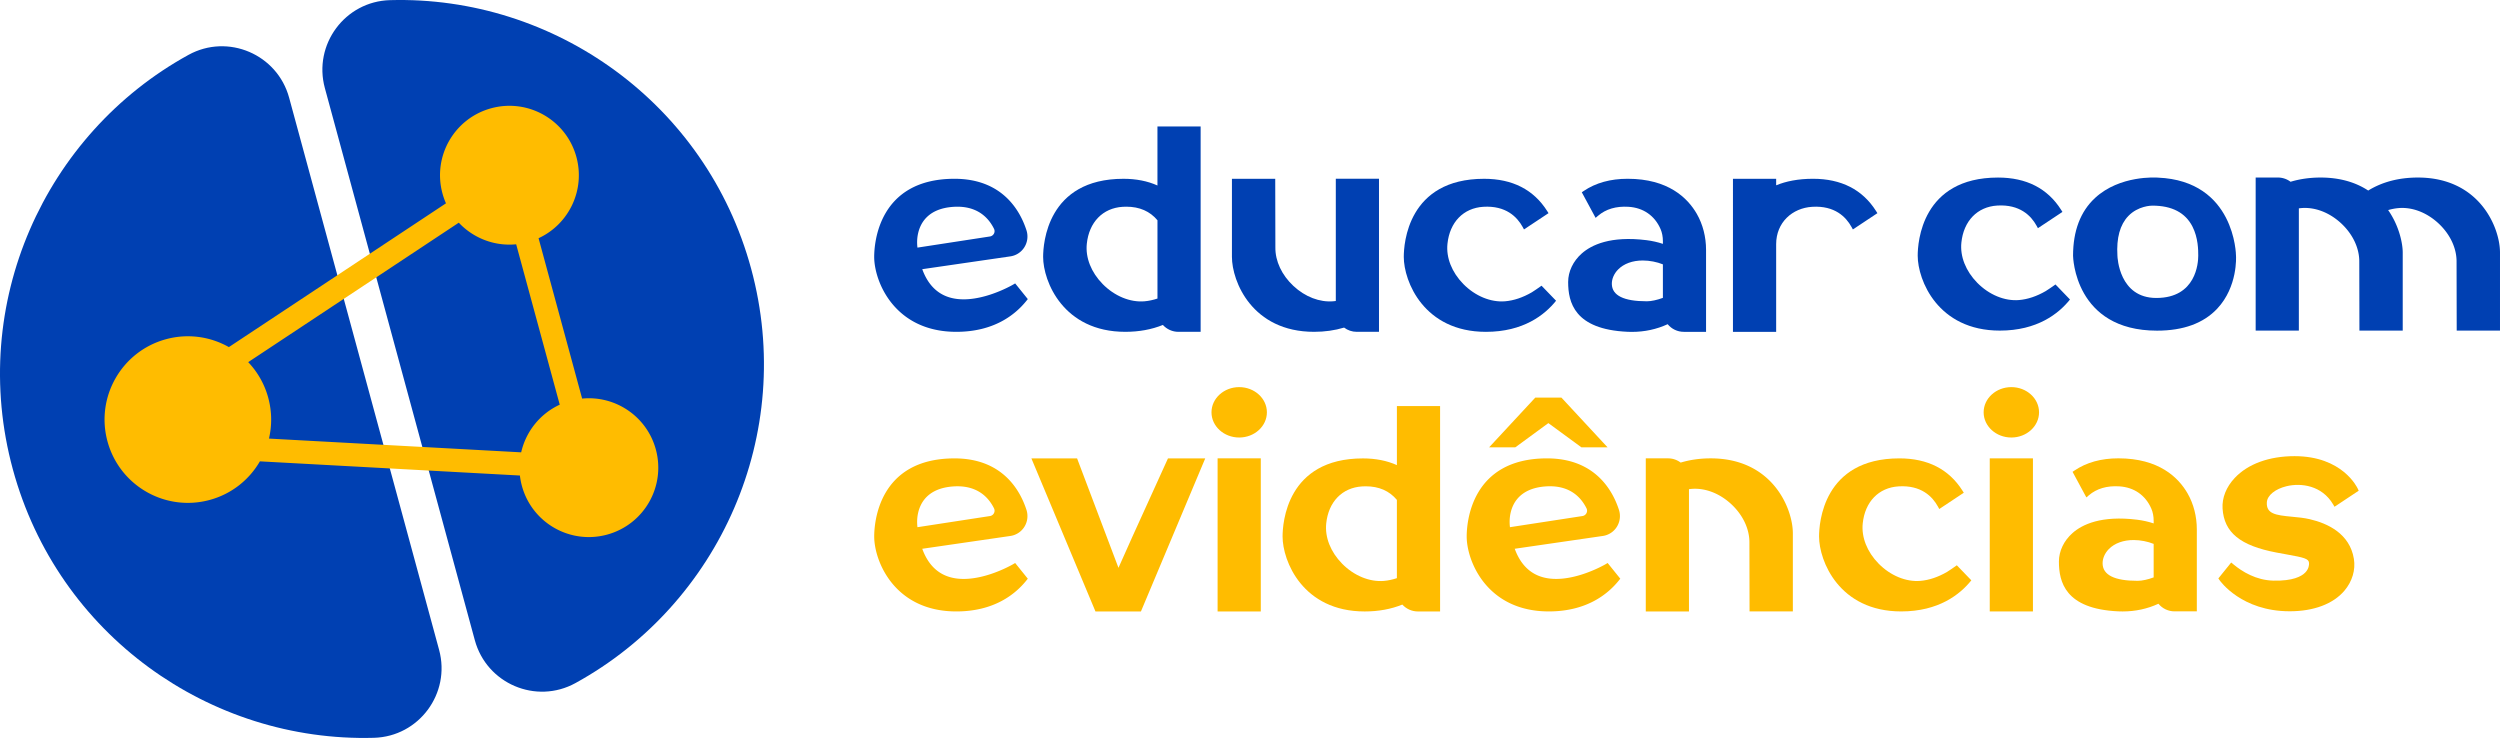 <svg preserveAspectRatio="xMidYMid meet" data-bbox="378.373 250.18 1775.948 524.22" viewBox="378.373 250.18 1775.948 524.22" xmlns="http://www.w3.org/2000/svg" data-type="color" role="presentation" aria-hidden="true" aria-label="">
    <g>
        <path d="M1848.85 462.94c-8.07 10.08-23.26 22.09-49.83 22.09-44.08 0-58.35-35.86-58.35-53.23 0-9.27 2.75-55.49 57.07-55.49 20.11 0 35.17 7.7 44.78 22.88l.97 1.53-17.42 11.56-.97-1.77c-3.88-7.07-11.88-15.28-27.92-14.31-14.14.87-23.9 10.94-25.48 26.3-1.02 9.83 3.09 20.23 11.26 28.55 8.41 8.56 19.52 13.15 29.76 12.27 6.17-.53 12.52-2.67 18.89-6.36.61-.37 5.36-3.5 6.93-4.71l10.31 10.69z" fill="#0040b2" data-color="1"></path>
        <path d="M2095.98 376.3c-13.47 0-25.33 3.11-35.28 9.24-9.33-6.13-20.7-9.24-33.83-9.24-7.57 0-14.74 1.01-21.33 3.01a14.801 14.801 0 0 0-8.95-3.01h-15.84v108.74h30.68V398.2c.62-.09 1.2-.16 1.76-.2 9.68-.83 20 3.13 28.31 10.85 8.3 7.72 12.99 17.71 12.86 27.43l.1 48.73h30.76v-55.49c0-5.87-2.23-18.45-10.36-30.11 2.53-.73 5.02-1.21 7.44-1.41 9.69-.82 20 3.13 28.31 10.85 8.3 7.72 12.99 17.71 12.86 27.43l.1 48.73h30.75v-55.49c0-17.36-14.26-53.22-58.34-53.22z" fill="#0040b2" data-color="1"></path>
        <path d="M1910.72 485.07c18.64 0 33.03-5.27 42.77-15.68 14.57-15.56 13.35-36.77 13.29-37.55 0-.53-.62-53.18-55.46-55.48-1.1-.08-27.01-1.89-44.67 14.45-10.36 9.59-15.62 23.39-15.62 41.04.01.53.94 53.22 59.69 53.22zm-3.3-88.81c13.83 0 23.4 5 28.44 14.88 4.1 8.02 4.1 16.9 4.1 20.71 0 5.01-1.44 30-29.79 30-26.46 0-27.59-28.82-27.63-30.11-.76-12.51 1.84-21.96 7.73-28.1 6.94-7.22 16.32-7.38 17.07-7.38h.08z" fill="#0040b2" data-color="1"></path>
        <path d="M1057.74 485.9c26.57 0 41.76-12.01 49.83-22.09l.93-1.16-8.98-11.15-1.38.82c-.27.16-27.33 16.03-47.21 8.46-8-3.04-13.85-9.56-17.41-19.38l62.57-9.1c4.13-.59 7.77-2.97 9.98-6.51 2.25-3.6 2.79-7.98 1.48-12.04-4.42-13.66-16.92-36.57-51.1-36.57-54.31 0-57.07 46.22-57.07 55.49.02 17.37 14.28 53.23 58.36 53.23zm26.72-69.78a3.88 3.88 0 0 1-2.83 2.04l-51.52 7.92c-.9-7.32.85-14.52 4.8-19.57 4.43-5.66 11.49-8.83 20.97-9.41 16.77-1.03 24.84 7.93 28.62 15.62a3.71 3.71 0 0 1-.04 3.4z" fill="#0040b2" data-color="1"></path>
        <path d="M1311.86 485.9c7.57 0 14.74-1.01 21.33-3.01 2.57 1.95 5.71 3.01 8.95 3.01h15.84V377.17h-30.68V464c-.63.09-1.2.16-1.76.2-9.69.83-20-3.13-28.31-10.85-8.3-7.72-12.99-17.71-12.86-27.43l-.1-48.73h-30.76v55.49c.01 17.36 14.27 53.22 58.35 53.22z" fill="#0040b2" data-color="1"></path>
        <path d="M1483.77 463.82c-8.07 10.08-23.26 22.09-49.83 22.09-44.08 0-58.35-35.86-58.35-53.23 0-9.27 2.75-55.49 57.07-55.49 20.11 0 35.17 7.7 44.78 22.88l.97 1.53-17.42 11.56-.97-1.77c-3.88-7.07-11.88-15.29-27.92-14.31-14.14.87-23.9 10.94-25.48 26.3-1.02 9.83 3.09 20.23 11.26 28.55 8.41 8.56 19.53 13.15 29.76 12.27 6.17-.53 12.52-2.67 18.89-6.36.59-.35 5.35-3.49 6.92-4.7l10.32 10.68z" fill="#0040b2" data-color="1"></path>
        <path d="M1177.74 485.9c9.76 0 18.74-1.64 26.71-4.89 2.8 3.09 6.81 4.89 10.99 4.89h15.84V340.03h-30.68v41.92c-7.03-3.16-15.14-4.76-24.14-4.76-54.31 0-57.07 46.22-57.07 55.49.01 17.36 14.27 53.22 58.35 53.22zm22.87-23.64c-3.12 1.04-6.2 1.69-9.18 1.95-10.22.89-21.34-3.71-29.75-12.26-8.18-8.32-12.29-18.73-11.27-28.57 1.58-15.35 11.35-25.42 25.49-26.29.89-.05 1.76-.08 2.62-.08 9.33 0 16.75 3.24 22.09 9.65v55.6z" fill="#0040b2" data-color="1"></path>
        <path d="M1574.5 485.91h15.82V427.7c0-9.24-2.27-18.08-6.55-25.56-6.54-11.38-20.37-24.96-49.18-24.96-12.19 0-22.67 2.91-31.15 8.65l-1.39.94 9.81 18.17 1.75-1.49c5.57-4.76 12.82-6.9 21.56-6.37 10.57.64 18.68 6.28 22.84 15.85 1.1 2.56 1.65 5.46 1.65 8.62v1.87c-3.7-1.24-7.63-2.12-11.71-2.63-25.52-3.17-39.06 3.39-45.92 9.45-6.15 5.43-9.68 12.82-9.68 20.27 0 14.36 4.37 33.65 42.13 35.37 1.04.05 2.08.07 3.11.07 9.05 0 17.6-1.84 25.46-5.47 2.8 3.43 6.97 5.43 11.45 5.43zm-14.84-47.94v23.8c-4.09 1.52-8.23 2.42-11.26 2.43h-.31c-16.2 0-24.51-4.11-24.7-12.22-.09-3.62 1.54-7.4 4.45-10.36 4.05-4.13 10.26-6.39 17.51-6.39h.19c4.8.03 9.87 1.02 14.12 2.74z" fill="#0040b2" data-color="1"></path>
        <path d="m1712.04 401.61-17.42 11.56-.97-1.77c-3.9-7.07-11.89-15.29-27.93-14.31-14.14.87-25.6 11.12-25.6 26.55v62.31h-30.69V377.2h30.69v4.62c7.01-2.89 15.62-4.64 26.18-4.64 20.1 0 35.17 7.71 44.77 22.9l.97 1.53z" fill="#0040b2" data-color="1"></path>
        <path d="M1098.14 650.94c-.27.16-27.33 16.03-47.21 8.46-8-3.04-13.85-9.56-17.41-19.38l62.57-9.1c4.13-.59 7.77-2.97 9.98-6.51a14.32 14.32 0 0 0 1.48-12.03c-4.41-13.66-16.92-36.57-51.09-36.57-54.31 0-57.07 46.22-57.07 55.49 0 17.37 14.26 53.23 58.35 53.23 26.57 0 41.76-12.01 49.83-22.09l.93-1.16-8.98-11.15-1.38.81zm-13.68-36.21a3.855 3.855 0 0 1-2.83 2.04l-51.51 7.92c-.9-7.32.85-14.52 4.8-19.57 4.44-5.66 11.49-8.82 20.97-9.41.9-.06 1.77-.08 2.62-.08 15.02 0 22.42 8.42 26.01 15.7.52 1.08.5 2.33-.06 3.4z" fill="#ffbc00" data-color="2"></path>
        <path d="M1519.04 650.93c-.27.16-27.34 16.03-47.21 8.46-8-3.04-13.85-9.56-17.42-19.38l62.57-9.1c4.13-.59 7.77-2.97 9.98-6.51a14.32 14.32 0 0 0 1.48-12.03c-4.42-13.66-16.92-36.57-51.1-36.57-54.31 0-57.06 46.22-57.06 55.49 0 17.37 14.26 53.23 58.35 53.23 26.57 0 41.76-12.01 49.83-22.09l.93-1.16-8.98-11.15-1.37.81zm-63.23-45.83c4.44-5.66 11.49-8.82 20.97-9.41.9-.06 1.77-.08 2.62-.08 15.02 0 22.42 8.42 26.01 15.7.53 1.09.51 2.33-.05 3.41a3.862 3.862 0 0 1-2.83 2.04l-51.51 7.92c-.91-7.32.84-14.53 4.79-19.58z" fill="#ffbc00" data-color="2"></path>
        <path d="M1778.77 662.43c-8.07 10.08-23.26 22.09-49.83 22.09-44.08 0-58.34-35.86-58.34-53.23 0-9.27 2.75-55.49 57.06-55.49 20.11 0 35.17 7.7 44.78 22.88l.97 1.53-17.42 11.56-.97-1.77c-3.88-7.07-11.88-15.3-27.92-14.31-14.14.87-23.9 10.94-25.48 26.3-1.02 9.83 3.09 20.23 11.26 28.55 8.41 8.56 19.53 13.16 29.76 12.27 6.17-.53 12.52-2.66 18.89-6.36.61-.37 5.36-3.5 6.93-4.71l10.31 10.69z" fill="#ffbc00" data-color="2"></path>
        <path d="M1370.69 580.58c-7.03-3.16-15.14-4.76-24.14-4.76-54.31 0-57.06 46.22-57.06 55.49 0 17.37 14.26 53.23 58.35 53.23 9.76 0 18.74-1.64 26.71-4.89 2.8 3.08 6.81 4.89 10.99 4.89h15.84V538.66h-30.68v41.92zm0 80.31c-3.12 1.04-6.2 1.69-9.18 1.95-10.23.88-21.34-3.71-29.75-12.26-8.18-8.32-12.29-18.73-11.27-28.57 1.58-15.35 11.35-25.42 25.49-26.29.89-.06 1.76-.08 2.62-.08 9.33 0 16.75 3.24 22.09 9.65v55.6z" fill="#ffbc00" data-color="2"></path>
        <path d="M1593.62 575.79c-7.57 0-14.74 1.01-21.33 3.01a14.801 14.801 0 0 0-8.95-3.01h-15.84v108.74h30.68v-86.84c.62-.09 1.2-.16 1.76-.2 9.68-.83 20 3.13 28.31 10.85 8.3 7.72 12.99 17.71 12.87 27.43l.1 48.73h30.76v-55.49c-.01-17.36-14.28-53.22-58.36-53.22z" fill="#ffbc00" data-color="2"></path>
        <path d="M1883.22 575.77c-12.19 0-22.67 2.91-31.15 8.65l-1.39.94 9.81 18.17 1.75-1.49c5.57-4.76 12.81-6.9 21.56-6.37 10.57.64 18.68 6.28 22.84 15.85 1.1 2.56 1.65 5.46 1.65 8.62v1.87c-3.7-1.24-7.62-2.12-11.71-2.63-25.52-3.17-39.06 3.39-45.92 9.45-6.15 5.43-9.68 12.82-9.68 20.27 0 14.36 4.37 33.65 42.13 35.37 1.04.05 2.07.07 3.1.07 9.05 0 17.6-1.84 25.47-5.47 2.8 3.41 6.98 5.41 11.45 5.41h15.82v-58.2c0-9.24-2.27-18.08-6.55-25.56-6.54-11.38-20.38-24.95-49.18-24.95zm25.07 60.78v23.8c-4.09 1.52-8.23 2.42-11.26 2.43h-.31c-16.2 0-24.51-4.11-24.7-12.22-.09-3.62 1.54-7.4 4.45-10.36 4.09-4.16 10.41-6.41 17.71-6.39 4.79.03 9.86 1.02 14.11 2.74z" fill="#ffbc00" data-color="2"></path>
        <path d="M1207.59 576.88c-22.74 49.94-31.4 69.12-34.68 76.67-4.96-13.01-20.28-53.56-28.95-76.55l-.45-1.2-32.45.03 45.51 108.71h32.3l45.68-108.74h-26.47l-.49 1.08z" fill="#ffbc00" data-color="2"></path>
        <path fill="#ffbc00" d="M1274.01 575.79v108.74h-30.68V575.79h30.68z" data-color="2"></path>
        <path d="M1258.67 525.18c-10.85 0-19.68 8.03-19.68 17.9s8.83 17.9 19.68 17.9 19.68-8.03 19.68-17.9-8.83-17.9-19.68-17.9z" fill="#ffbc00" data-color="2"></path>
        <path fill="#ffbc00" d="M1822.53 575.79v108.74h-30.68V575.79h30.68z" data-color="2"></path>
        <path d="M1807.19 525.18c-10.85 0-19.68 8.03-19.68 17.9s8.83 17.9 19.68 17.9 19.68-8.03 19.68-17.9-8.83-17.9-19.68-17.9z" fill="#ffbc00" data-color="2"></path>
        <path d="M2019.17 619c-4.16-.96-8.48-1.36-12.65-1.75-11.7-1.08-18.3-2.09-17.83-10.25.28-4.88 5.9-9.46 13.97-11.42 10.3-2.49 25.15-.61 33.11 12.9l.99 1.69 17.18-11.4-.66-1.44c-.43-.94-10.91-23.11-44.9-23.11-18.03 0-33.13 5.5-42.52 15.5-6.03 6.42-9.09 14.13-8.62 21.71 1.06 17.02 12.52 26.38 38.32 31.27 2.64.5 5.03.93 7.19 1.32 12.22 2.21 15.75 2.99 15.92 6.09.08 1.41-.16 4.16-2.64 6.73-2.71 2.81-8.84 6.12-22.64 5.81-12.4-.26-22.38-6.49-28.57-11.67l-1.45-1.21-9.12 11.31.79 1.14c.63.91 15.72 22.19 49.91 22.19 17.04 0 30.84-5.19 38.85-14.62 5.56-6.54 8.01-14.78 6.73-22.61-2.92-17.96-18.67-25.24-31.36-28.18z" fill="#ffbc00" data-color="2"></path>
        <path fill="#ffbc00" d="M1436.23 567.94h18.59l23.47-17.19 23.46 17.19h18.59l-32.77-35.31h-18.56l-32.78 35.31z" data-color="2"></path>
        <path d="M715.68 704.97c8.38 30.87 43.46 45.86 71.49 30.45 102.23-56.18 156.72-176.82 124.8-294.37C880.04 323.52 772 247.02 655.4 250.28c-31.97.89-54.64 31.57-46.26 62.44l106.54 392.25z" fill="#0040b2" data-color="1"></path>
        <path d="M690.31 711.86c8.38 30.87-14.29 61.54-46.26 62.44-116.6 3.26-224.64-73.23-256.57-190.78-31.93-117.55 22.57-238.18 124.8-294.36 28.03-15.41 63.11-.42 71.49 30.45l106.54 392.25z" fill="#0040b2" data-color="1"></path>
        <path d="M844.27 569.47c-6.4-23.56-28.84-38.46-52.36-36.14L760.96 419.4c21.46-9.9 33.28-34.1 26.88-57.67-7.14-26.28-34.23-41.79-60.5-34.65-26.28 7.14-41.79 34.23-34.65 60.5.66 2.44 1.5 4.8 2.49 7.04L540.96 496.75c-13.09-7.41-28.98-9.86-44.64-5.61-31.53 8.57-50.15 41.07-41.59 72.6 8.57 31.53 41.07 50.15 72.6 41.59 15.66-4.25 28.13-14.41 35.67-27.42l184.7 10.07c.28 2.44.75 4.89 1.41 7.34 7.14 26.28 34.23 41.79 60.5 34.65 26.28-7.14 41.8-34.22 34.66-60.5zm-275.35-36.74a58.982 58.982 0 0 0-14.23-25.29l149.6-99.07c10.28 10.95 25.29 16.88 40.76 15.35L776 537.65c-14.12 6.51-24.06 19.21-27.39 33.86l-179.17-9.77c2.18-9.26 2.15-19.18-.52-29.01z" fill="#ffbc00" data-color="2"></path>
    </g>
</svg>